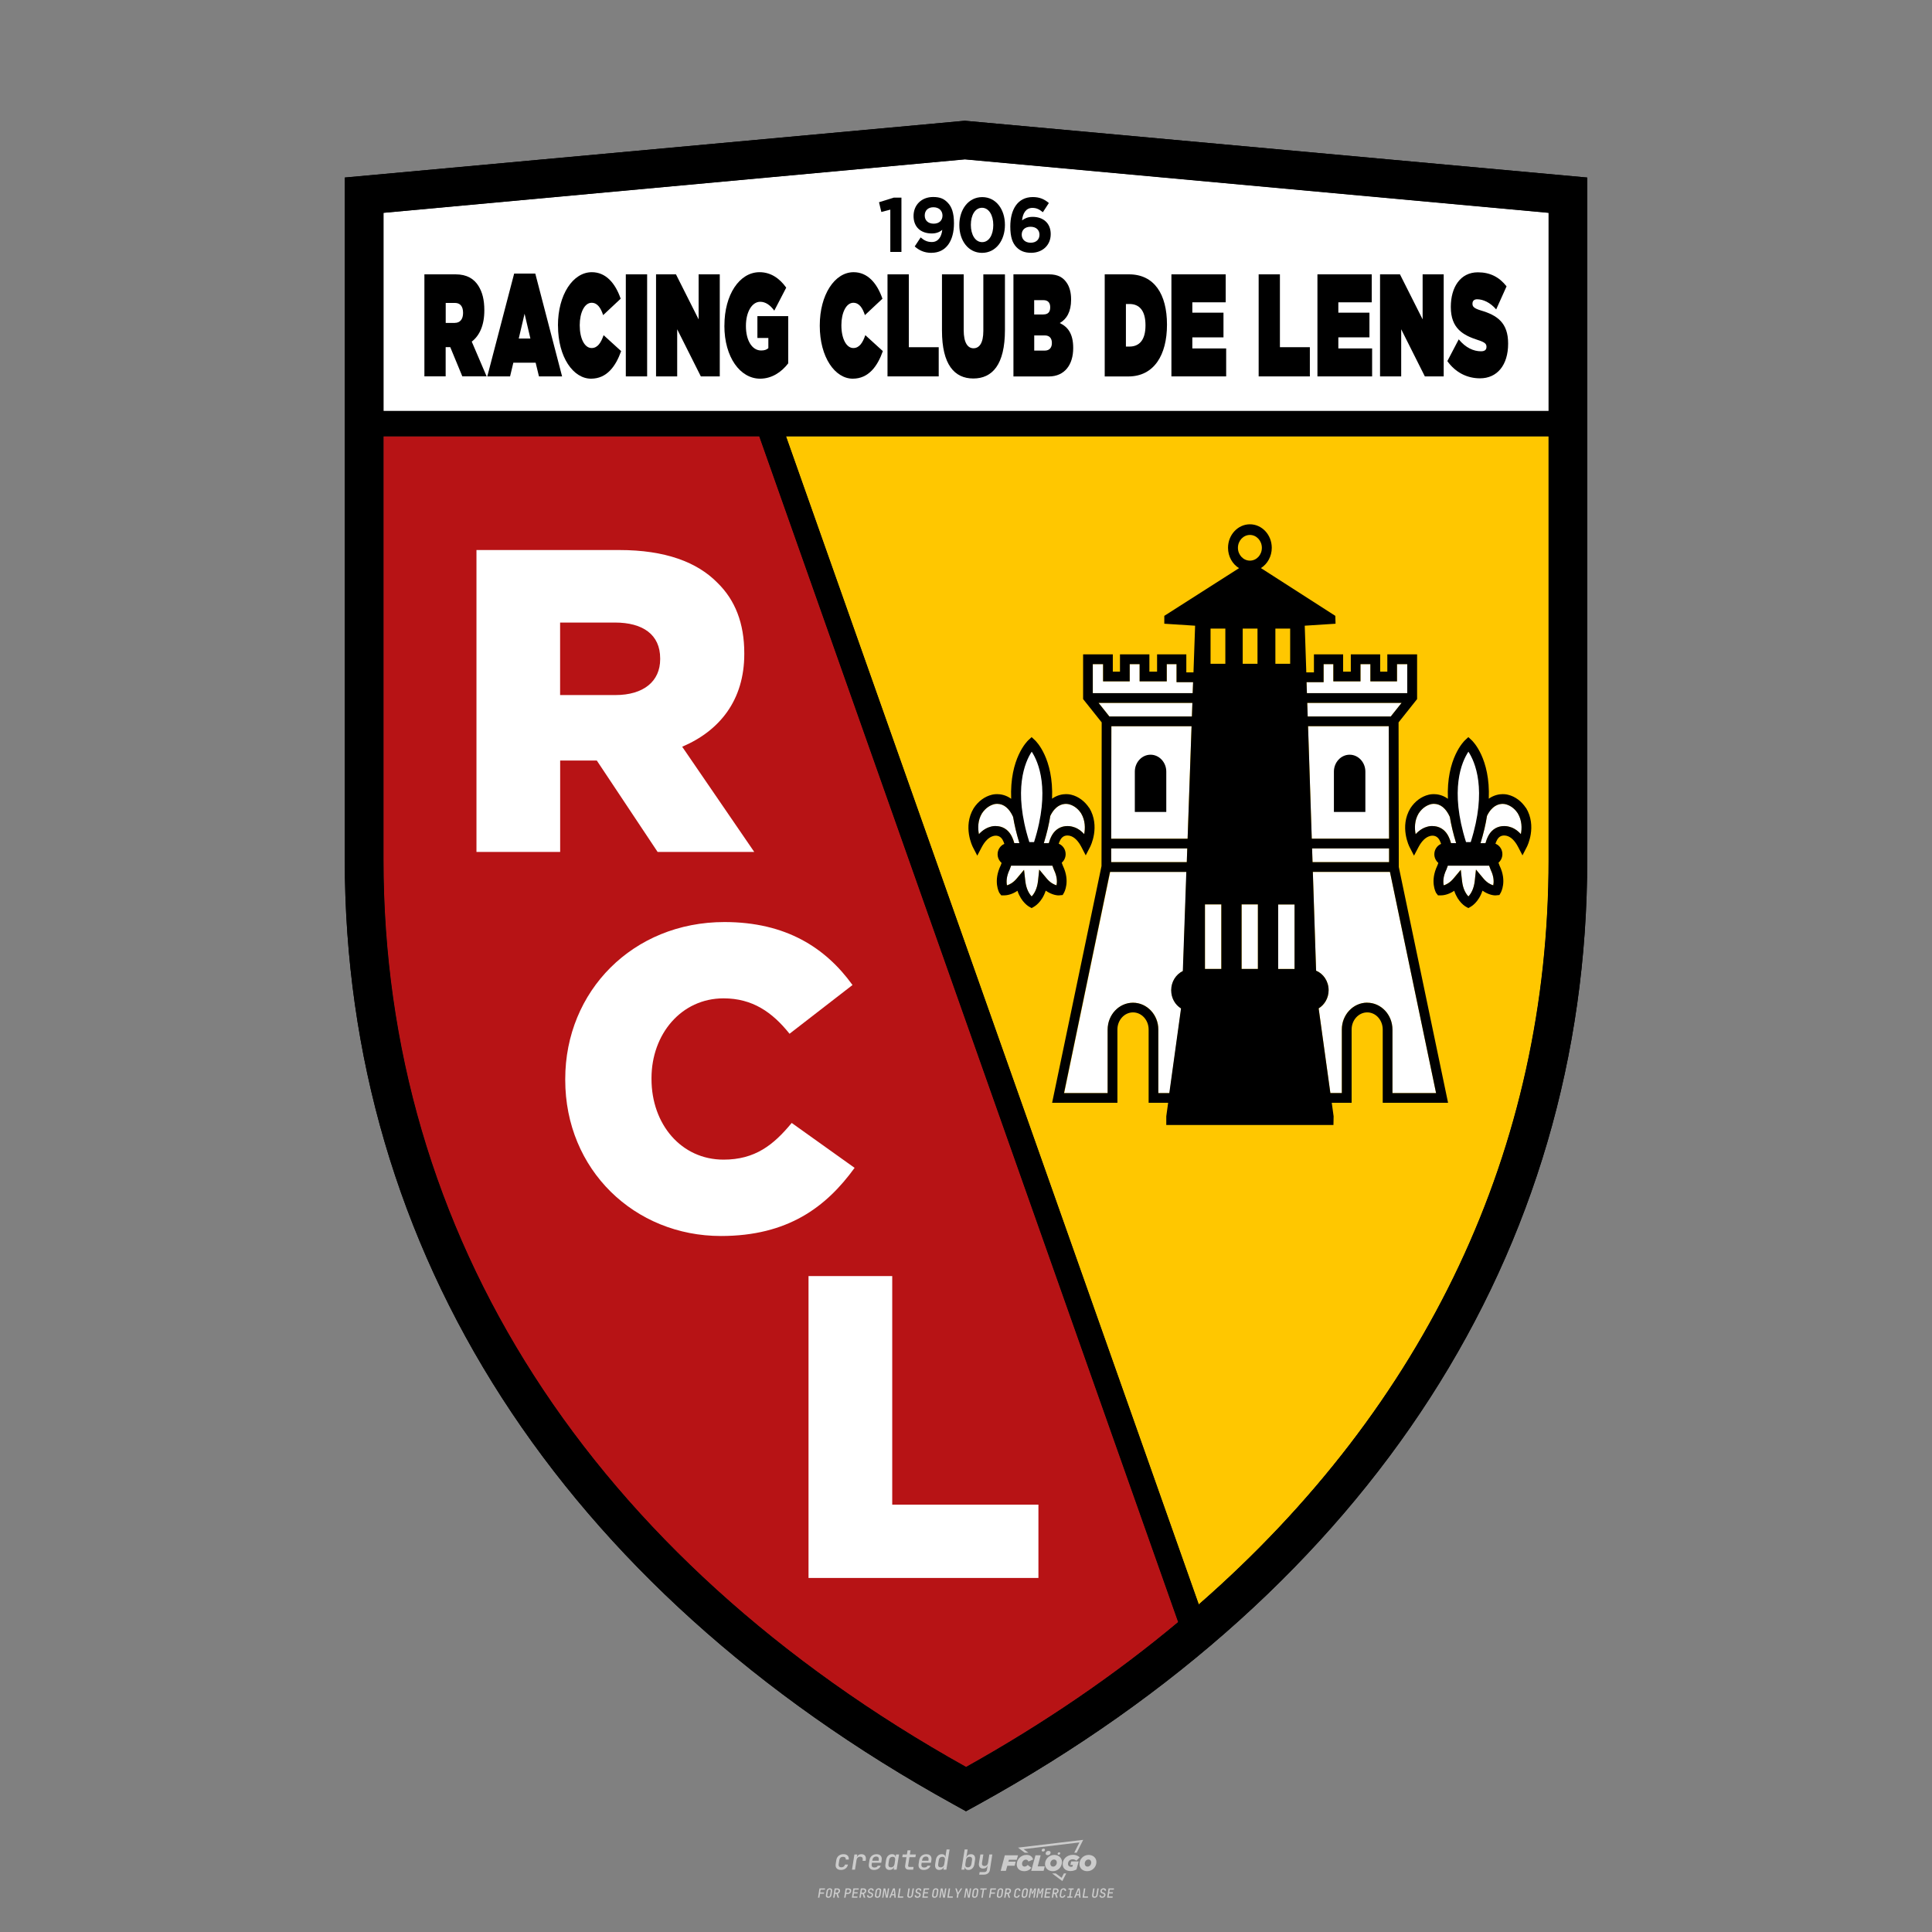 <?xml version="1.0" encoding="UTF-8"?>
<svg data-name="图层_1" xmlns="http://www.w3.org/2000/svg" version="1.1" viewBox="0 0 800 800">
  <rect x="0" y="0" width="800" height="800" fill="#808080" stroke="none"/>
  <!-- Created by @FCLOGO 2025-1-9 GMT+8 10:42:11 . https://fclogo.top/ -->
<!-- FOR PERSONAL USE ONLY NOT FOR COMMERCIAL USE -->
  <path d="M348.219,774.301c-.786,0-1.375-.217-1.768-.652-.393-.435-.528-1.03-.406-1.786l.252-1.648c.122-.755.45-1.35.984-1.785.534-.435,1.194-.652,1.98-.652.755,0,1.329.199,1.722.595.393.397.551.938.475,1.625h-1.236c.03-.359-.055-.637-.257-.836-.202-.198-.498-.297-.887-.297-.42,0-.763.117-1.03.349-.267.233-.435.563-.503.99l-.263,1.659c-.069.435-.006.769.189,1.002.195.233.502.349.921.349.389,0,.715-.099.979-.297.263-.198.436-.48.521-.847h1.236c-.137.687-.467,1.231-.99,1.631-.523.401-1.162.6-1.917.6ZM352.797,774.187l.996-6.294h1.19l-.195,1.19c.336-.87.973-1.304,1.911-1.304.671,0,1.169.208,1.493.624.324.416.429.986.315,1.71l-.069.423h-1.27l.057-.32c.069-.45.011-.795-.171-1.036-.183-.24-.477-.361-.881-.361-.405,0-.74.122-1.007.366-.267.245-.435.588-.503,1.03l-.63,3.971h-1.236ZM361.906,774.301c-.77,0-1.346-.223-1.728-.669s-.515-1.036-.401-1.768l.252-1.648c.084-.488.257-.915.521-1.282s.601-.651,1.013-.852c.412-.202.873-.304,1.385-.304.77,0,1.349.224,1.734.669.385.446.517,1.036.395,1.768l-.172,1.121h-3.845l-.092.526c-.153.954.217,1.431,1.11,1.431.717,0,1.175-.248,1.373-.744h1.225c-.168.534-.503.96-1.007,1.276-.504.317-1.091.475-1.763.475ZM361.231,770.216l-.046.286,2.655-.012.046-.286c.069-.466.013-.822-.166-1.07-.179-.248-.486-.372-.921-.372-.443,0-.795.126-1.059.378-.263.252-.433.611-.509,1.076ZM368.326,774.301c-.633,0-1.103-.212-1.408-.635s-.397-1.001-.274-1.734l.274-1.774c.115-.733.393-1.312.836-1.74.442-.427.98-.641,1.613-.641.465,0,.83.119,1.093.354.263.236.391.557.383.962h.023l.172-1.202h1.236l-.996,6.294h-1.225l.195-1.201h-.023c-.122.412-.351.734-.687.967s-.74.349-1.213.349ZM368.932,773.226c.389,0,.715-.119.978-.355.263-.236.429-.572.498-1.007l.252-1.648c.069-.427.01-.761-.177-1.002-.187-.24-.475-.36-.864-.36-.397,0-.725.118-.984.354-.26.236-.423.572-.492,1.007l-.252,1.648c-.069.443-.013.78.166,1.013.179.233.471.349.876.349ZM376.348,774.187c-.572,0-.994-.157-1.264-.469-.271-.312-.361-.751-.269-1.316l.538-3.387h-1.739l.171-1.122h1.74l.275-1.716h1.236l-.275,1.716h2.472l-.183,1.122h-2.461l-.538,3.387c-.076.442.099.664.526.664h1.717l-.172,1.121h-1.774ZM382.504,774.301c-.77,0-1.346-.223-1.728-.669s-.515-1.036-.401-1.768l.252-1.648c.084-.488.257-.915.521-1.282s.601-.651,1.013-.852c.412-.202.873-.304,1.385-.304.77,0,1.349.224,1.734.669.385.446.517,1.036.395,1.768l-.172,1.121h-3.845l-.092.526c-.153.954.217,1.431,1.11,1.431.717,0,1.175-.248,1.373-.744h1.225c-.168.534-.503.96-1.007,1.276-.504.317-1.091.475-1.763.475ZM381.829,770.216l-.046.286,2.655-.012.046-.286c.069-.466.013-.822-.166-1.07-.179-.248-.486-.372-.921-.372-.443,0-.795.126-1.059.378-.263.252-.433.611-.509,1.076ZM388.924,774.301c-.633,0-1.101-.212-1.402-.635-.301-.423-.395-1.001-.28-1.734l.274-1.774c.115-.733.393-1.312.836-1.74.442-.427.98-.641,1.613-.641.465,0,.83.119,1.093.354.263.236.391.557.383.962h.023l.206-1.465.298-1.796h1.236l-1.327,8.354h-1.225l.195-1.201h-.023c-.122.412-.351.734-.687.967s-.74.349-1.213.349ZM389.531,773.226c.389,0,.715-.119.978-.355.263-.236.429-.572.498-1.007l.252-1.648c.076-.427.019-.761-.172-1.002-.191-.24-.48-.36-.87-.36-.397,0-.725.118-.984.354-.26.236-.423.572-.492,1.007l-.252,1.648c-.076.443-.023.78.16,1.013s.477.349.881.349ZM401.017,774.301c-.473,0-.839-.116-1.099-.349-.26-.233-.385-.555-.378-.967h-.011l-.195,1.201h-1.224l1.327-8.354h1.236l-.286,1.796-.274,1.465h.046c.122-.412.353-.735.692-.967.34-.232.742-.349,1.208-.349.633,0,1.1.214,1.402.641.301.428.395,1.007.281,1.74l-.275,1.774c-.115.733-.395,1.31-.841,1.734-.446.423-.982.635-1.608.635ZM400.766,773.226c.397,0,.723-.116.979-.349.256-.233.422-.571.498-1.013l.252-1.648c.069-.435.011-.77-.171-1.007-.183-.236-.473-.354-.87-.354-.389,0-.715.12-.979.36s-.429.574-.498,1.002l-.252,1.648c-.069.435-.011.771.172,1.007.183.236.473.355.87.355ZM405.469,776.247l.172-1.064h1.934c.641,0,1.007-.302,1.099-.905l.103-.675.206-1.19h-.035c-.122.42-.347.744-.675.973-.328.229-.729.343-1.201.343-.626,0-1.093-.201-1.402-.601s-.41-.944-.303-1.631l.584-3.605h1.236l-.561,3.479c-.061.412,0,.732.183.961s.465.343.847.343c.389,0,.717-.122.984-.366.267-.244.431-.584.492-1.018l.538-3.399h1.236l-1.007,6.409c-.099.603-.37,1.078-.812,1.425-.443.347-1.0.521-1.671.521h-1.946ZM417.787,770.085h3.221l.537-1.855h-5.466l-1.708,6.442h2.147l.586-2.099h3.026l.439-1.708h-3.026l.244-.781ZM424.229,772.916c-.586,0-1.025-.39-1.025-1.123,0-.878.634-1.757,1.611-1.757.488,0,.878.244,1.025.781l1.952-.83c-.293-1.171-1.269-1.903-2.635-1.903-2.782,0-4.148,2.147-4.148,3.904s1.269,2.83,3.075,2.83c1.367,0,2.342-.586,2.977-1.415l-1.513-1.171c-.39.439-.83.683-1.318.683ZM430.915,768.231h-2.147l-1.757,6.442h5.124l.488-1.855h-2.928l1.22-4.587ZM439.748,771.013c0-1.659-1.318-2.928-3.221-2.928-2.196,0-3.807,1.806-3.807,3.807,0,1.659,1.318,2.928,3.221,2.928,2.196,0,3.807-1.806,3.807-3.807ZM434.917,771.696c0-.83.586-1.708,1.513-1.708.781,0,1.171.537,1.171,1.22,0,.83-.586,1.708-1.513,1.708-.781,0-1.171-.537-1.171-1.22ZM443.213,772.233h1.074l-.195.683c-.146.049-.342.098-.586.098-.683,0-1.269-.39-1.269-1.22,0-1.025.732-1.903,1.952-1.903.586,0,1.123.244,1.513.586l1.367-1.367c-.439-.537-1.513-1.074-2.733-1.074-2.587,0-4.295,1.757-4.295,3.855,0,2.05,1.611,2.879,3.221,2.879.927,0,1.855-.293,2.489-.683l.927-3.319h-3.123l-.342,1.464ZM450.777,768.084c-2.196,0-3.807,1.806-3.807,3.807,0,1.659,1.318,2.928,3.221,2.928,2.196,0,3.807-1.806,3.807-3.807,0-1.659-1.318-2.928-3.221-2.928ZM450.338,772.916c-.781,0-1.171-.537-1.171-1.22,0-.83.586-1.708,1.513-1.708.781,0,1.171.537,1.171,1.22,0,.83-.586,1.708-1.513,1.708ZM437.942,767.499c-.049.293.098.488.439.488s.537-.195.634-.488c.049-.244-.098-.488-.439-.488s-.586.244-.634.488ZM432.135,765.498c-.439,0-.732.244-.781.586s.098.586.537.586.732-.244.781-.586c.098-.342-.098-.586-.537-.586ZM433.013,767.303c-.098.537.146.878.83.878.634,0,1.074-.39,1.171-.878s-.146-.878-.83-.878c-.683,0-1.074.39-1.171.878ZM439.602,777.552l-2.44-1.806h-1.513l4.246,3.172,1.611-3.172h-.976l-.927,1.806ZM425.839,767.157l-2.001-1.464,23.132-2.782-2.147,4.246h1.025l2.684-5.319-26.988,3.221,2.782,2.099h1.513ZM338.719,785.785l.609-3.832h2.32l-.084.519h-1.764l-.184,1.145h1.627l-.084.525h-1.617l-.257,1.643h-.567ZM342.97,785.838c-.357,0-.623-.101-.798-.302-.175-.201-.234-.473-.178-.816l.268-1.701c.056-.343.203-.615.441-.816.238-.201.535-.302.892-.302s.623.1.798.299c.175.199.236.471.184.814l-.268,1.706c-.056.343-.204.615-.444.816-.24.201-.538.302-.895.302ZM343.049,785.334c.193,0,.348-.052.467-.158.119-.105.194-.257.226-.457l.268-1.701c.032-.199.005-.352-.079-.457-.084-.105-.222-.158-.415-.158s-.347.052-.465.158c-.117.105-.192.257-.223.457l-.268,1.701c-.032.2-.005.352.079.457s.22.158.409.158ZM344.996,785.785l.609-3.832h1.202c.238,0,.439.046.604.139.165.093.283.223.357.391s.091.366.052.593c-.038.259-.14.484-.304.675-.165.191-.366.321-.604.391l.535,1.643h-.619l-.478-1.575h-.541l-.247,1.575h-.567ZM345.888,783.707h.635c.189,0,.349-.056.48-.168.131-.112.211-.262.239-.451.032-.193,0-.345-.094-.459-.095-.114-.236-.171-.425-.171h-.635l-.2,1.249ZM349.545,785.785l.609-3.832h1.254c.371,0,.651.105.84.315.189.21.255.49.199.84-.038.234-.122.438-.249.611s-.29.307-.488.402c-.198.095-.419.142-.664.142h-.693l-.241,1.522h-.567ZM350.432,783.754h.693c.192,0,.357-.059.493-.176.136-.117.22-.274.252-.47s-.002-.352-.1-.47-.245-.176-.441-.176h-.688l-.21,1.291ZM352.747,785.785l.609-3.832h2.252l-.079.504h-1.695l-.173,1.087h1.512l-.079.499h-1.512l-.194,1.239h1.69l-.079.504h-2.252ZM355.843,785.785l.609-3.832h1.202c.238,0,.439.046.604.139.165.093.283.223.357.391s.091.366.052.593c-.038.259-.14.484-.304.675-.165.191-.366.321-.604.391l.535,1.643h-.619l-.478-1.575h-.541l-.247,1.575h-.567ZM356.736,783.707h.635c.189,0,.349-.056.48-.168.131-.112.211-.262.239-.451.032-.193,0-.345-.094-.459-.095-.114-.236-.171-.425-.171h-.635l-.2,1.249ZM360.132,785.838c-.385,0-.674-.095-.866-.286-.192-.191-.264-.451-.215-.779h.567c-.028.175.011.312.116.412.105.1.266.149.483.149.203,0,.37-.049.501-.147.131-.098.211-.233.239-.404.021-.15.001-.279-.06-.386-.061-.107-.158-.181-.291-.223l-.457-.136c-.266-.08-.462-.217-.588-.409-.126-.192-.17-.42-.131-.682.035-.21.112-.394.231-.551s.273-.28.462-.367.402-.131.64-.131c.35,0,.616.095.798.286.182.191.248.444.2.759h-.567c.028-.168-.003-.3-.092-.396-.089-.096-.23-.144-.422-.144-.189,0-.343.045-.462.134-.119.089-.189.214-.21.375-.025.151-.007.279.052.386s.158.181.294.223l.467.147c.262.081.456.217.58.409.124.193.165.422.123.688-.035.217-.116.406-.241.567-.126.161-.288.286-.485.375-.198.089-.419.134-.664.134ZM363.265,785.838c-.357,0-.623-.101-.798-.302-.175-.201-.234-.473-.178-.816l.268-1.701c.056-.343.203-.615.441-.816.238-.201.535-.302.892-.302s.623.1.798.299c.175.199.236.471.184.814l-.268,1.706c-.056.343-.204.615-.444.816-.24.201-.538.302-.895.302ZM363.344,785.334c.193,0,.348-.052.467-.158.119-.105.194-.257.226-.457l.268-1.701c.032-.199.005-.352-.079-.457-.084-.105-.222-.158-.415-.158s-.347.052-.465.158c-.117.105-.192.257-.223.457l-.268,1.701c-.032.2-.005.352.079.457s.22.158.409.158ZM365.275,785.785l.609-3.832h.709l.619,3.186c.007-.098.017-.217.029-.357.012-.14.027-.285.045-.435.018-.151.037-.289.058-.415l.315-1.979h.525l-.609,3.832h-.709l-.614-3.186c-.007.095-.017.209-.029.344s-.027.276-.045.423c-.018.147-.037.283-.058.409l-.315,2.01h-.53ZM368.225,785.785l1.585-3.832h.745l.373,3.832h-.562l-.073-.971h-1.087l-.388.971h-.593ZM369.385,784.342h.871l-.089-1.102c-.018-.196-.03-.365-.037-.509-.007-.143-.011-.243-.011-.299-.018.056-.052.156-.102.299s-.115.311-.192.504l-.441,1.107ZM371.721,785.785l.609-3.832h.567l-.525,3.312h1.674l-.079.52h-2.247ZM376.678,785.838c-.367,0-.634-.101-.8-.302-.166-.201-.221-.475-.165-.821l.436-2.761h.567l-.436,2.755c-.032.196-.008.35.071.462.079.112.214.168.407.168.193,0,.347-.056.465-.168.117-.112.192-.266.223-.462l.435-2.755h.567l-.436,2.761c-.056.35-.2.625-.433.824-.233.199-.533.299-.9.299ZM379.844,785.838c-.385,0-.674-.095-.866-.286-.192-.191-.264-.451-.215-.779h.567c-.028.175.011.312.116.412.105.1.266.149.483.149.203,0,.37-.049.501-.147.131-.098.211-.233.239-.404.021-.15.001-.279-.06-.386-.061-.107-.158-.181-.291-.223l-.457-.136c-.266-.08-.462-.217-.588-.409-.126-.192-.17-.42-.131-.682.035-.21.112-.394.231-.551s.273-.28.462-.367.402-.131.64-.131c.35,0,.616.095.798.286.182.191.248.444.2.759h-.567c.028-.168-.003-.3-.092-.396-.089-.096-.23-.144-.422-.144-.189,0-.343.045-.462.134-.119.089-.189.214-.21.375-.025.151-.007.279.052.386s.158.181.294.223l.467.147c.262.081.456.217.58.409.124.193.165.422.123.688-.035.217-.116.406-.241.567-.126.161-.288.286-.485.375-.198.089-.419.134-.664.134ZM381.906,785.785l.609-3.832h2.252l-.079.504h-1.695l-.173,1.087h1.512l-.079.499h-1.512l-.194,1.239h1.69l-.079.504h-2.252ZM386.943,785.838c-.357,0-.623-.101-.798-.302-.175-.201-.234-.473-.178-.816l.268-1.701c.056-.343.203-.615.441-.816.238-.201.535-.302.892-.302s.623.1.798.299c.175.199.236.471.184.814l-.268,1.706c-.056.343-.204.615-.444.816-.24.201-.538.302-.895.302ZM387.021,785.334c.193,0,.348-.052.467-.158.119-.105.194-.257.226-.457l.268-1.701c.032-.199.005-.352-.079-.457-.084-.105-.222-.158-.415-.158s-.347.052-.465.158c-.117.105-.192.257-.223.457l-.268,1.701c-.032.2-.005.352.079.457s.22.158.409.158ZM388.953,785.785l.609-3.832h.709l.619,3.186c.007-.098.017-.217.029-.357.012-.14.027-.285.045-.435.018-.151.037-.289.058-.415l.315-1.979h.525l-.609,3.832h-.709l-.614-3.186c-.007.095-.017.209-.029.344s-.027.276-.045.423c-.018.147-.037.283-.058.409l-.315,2.01h-.53ZM392.249,785.785l.609-3.832h.567l-.525,3.312h1.674l-.079.52h-2.247ZM396.117,785.785l.22-1.412-.751-2.42h.577l.446,1.449c.028.095.05.184.066.268.016.084.025.147.029.189.018-.042.046-.105.087-.189.04-.084.088-.173.144-.268l.898-1.449h.598l-1.528,2.42-.22,1.412h-.567ZM399.217,785.785l.609-3.832h.709l.619,3.186c.007-.098.017-.217.029-.357.012-.14.027-.285.044-.435.018-.151.037-.289.058-.415l.315-1.979h.525l-.609,3.832h-.709l-.614-3.186c-.007.095-.017.209-.029.344s-.027.276-.045.423c-.018.147-.037.283-.058.409l-.315,2.01h-.53ZM403.505,785.838c-.357,0-.623-.101-.798-.302-.175-.201-.234-.473-.178-.816l.268-1.701c.056-.343.203-.615.441-.816.238-.201.535-.302.892-.302.357,0,.623.1.798.299.175.199.236.471.184.814l-.268,1.706c-.056.343-.204.615-.444.816-.239.201-.538.302-.895.302ZM403.584,785.334c.193,0,.348-.052.467-.158.119-.105.194-.257.226-.457l.268-1.701c.032-.199.005-.352-.079-.457-.084-.105-.222-.158-.415-.158-.193,0-.347.052-.465.158-.117.105-.191.257-.223.457l-.268,1.701c-.032.2-.005.352.079.457.084.105.22.158.409.158ZM406.381,785.785l.525-3.312h-1.023l.084-.519h2.619l-.084.519h-1.029l-.525,3.312h-.567ZM409.518,785.785l.609-3.832h2.32l-.084.519h-1.764l-.184,1.145h1.627l-.084.525h-1.617l-.257,1.643h-.567ZM413.769,785.838c-.357,0-.623-.101-.798-.302-.175-.201-.234-.473-.178-.816l.268-1.701c.056-.343.203-.615.441-.816.238-.201.535-.302.892-.302.357,0,.623.1.798.299.175.199.236.471.184.814l-.268,1.706c-.056.343-.204.615-.444.816-.239.201-.538.302-.895.302ZM413.848,785.334c.193,0,.348-.052.467-.158.119-.105.194-.257.226-.457l.268-1.701c.032-.199.005-.352-.079-.457-.084-.105-.222-.158-.415-.158-.193,0-.347.052-.465.158-.117.105-.191.257-.223.457l-.268,1.701c-.032.2-.005.352.079.457.084.105.22.158.409.158ZM415.795,785.785l.609-3.832h1.202c.238,0,.439.046.604.139.164.093.283.223.357.391s.091.366.053.593c-.039.259-.14.484-.304.675-.165.191-.366.321-.604.391l.535,1.643h-.619l-.478-1.575h-.541l-.247,1.575h-.567ZM416.688,783.707h.635c.189,0,.349-.056.48-.168.131-.112.211-.262.239-.451.032-.193,0-.345-.095-.459-.094-.114-.236-.171-.425-.171h-.635l-.199,1.249ZM420.905,785.838c-.36,0-.631-.101-.811-.302-.18-.201-.242-.473-.186-.816l.268-1.701c.056-.346.206-.619.449-.819s.545-.299.906-.299c.357,0,.625.101.806.302.18.201.242.473.186.816h-.567c.031-.199.003-.352-.087-.457-.089-.105-.228-.158-.417-.158-.193,0-.351.052-.475.158-.124.105-.202.255-.234.451l-.268,1.706c-.032.2-.003.352.087.457.089.105.23.158.423.158s.35-.052.472-.158.199-.257.231-.457h.567c-.035.228-.115.425-.239.593s-.281.298-.47.388c-.189.091-.402.136-.64.136ZM424.034,785.838c-.357,0-.623-.101-.798-.302-.175-.201-.234-.473-.178-.816l.268-1.701c.056-.343.203-.615.441-.816.238-.201.535-.302.892-.302.357,0,.623.1.798.299.175.199.236.471.184.814l-.268,1.706c-.056.343-.204.615-.444.816-.239.201-.538.302-.895.302ZM424.112,785.334c.193,0,.348-.052.467-.158.119-.105.194-.257.226-.457l.268-1.701c.032-.199.005-.352-.079-.457-.084-.105-.222-.158-.415-.158-.193,0-.347.052-.465.158-.117.105-.191.257-.223.457l-.268,1.701c-.032.2-.005.352.079.457.084.105.22.158.409.158ZM425.965,785.785l.609-3.832h.687l.184,1.228c.021.119.037.23.047.333.011.103.019.183.026.239.018-.056.047-.136.089-.241.042-.105.091-.217.147-.336l.567-1.223h.709l-.609,3.832h-.535l.204-1.291c.025-.168.058-.352.1-.554.042-.201.087-.404.136-.609s.096-.4.142-.585c.045-.185.087-.348.126-.488l-.855,1.863h-.551l-.283-1.863c-.004.136-.011.295-.021.475s-.024.372-.039.575c-.016.203-.035.407-.058.611-.023.205-.048.396-.076.575l-.205,1.291h-.54ZM429.115,785.785l.609-3.832h.687l.184,1.228c.021.119.037.23.047.333.011.103.019.183.026.239.018-.056.047-.136.089-.241.042-.105.091-.217.147-.336l.567-1.223h.709l-.609,3.832h-.535l.204-1.291c.025-.168.058-.352.1-.554.042-.201.087-.404.136-.609s.096-.4.142-.585c.045-.185.087-.348.126-.488l-.855,1.863h-.551l-.283-1.863c-.004.136-.011.295-.021.475s-.024.372-.039.575c-.016.203-.035.407-.058.611-.023.205-.048.396-.076.575l-.205,1.291h-.54ZM432.411,785.785l.609-3.832h2.252l-.079.504h-1.696l-.173,1.087h1.512l-.079.499h-1.512l-.194,1.239h1.69l-.079.504h-2.252ZM435.507,785.785l.609-3.832h1.202c.238,0,.439.046.604.139.164.093.283.223.357.391s.091.366.053.593c-.039.259-.14.484-.304.675-.165.191-.366.321-.604.391l.535,1.643h-.619l-.478-1.575h-.541l-.247,1.575h-.567ZM436.4,783.707h.635c.189,0,.349-.056.48-.168.131-.112.211-.262.239-.451.032-.193,0-.345-.095-.459-.094-.114-.236-.171-.425-.171h-.635l-.199,1.249ZM439.801,785.838c-.36,0-.631-.101-.811-.302-.18-.201-.242-.473-.186-.816l.268-1.701c.056-.346.206-.619.449-.819s.545-.299.906-.299c.357,0,.625.101.806.302.18.201.242.473.186.816h-.567c.031-.199.003-.352-.087-.457-.089-.105-.228-.158-.417-.158-.193,0-.351.052-.475.158-.124.105-.202.255-.234.451l-.268,1.706c-.032.2-.003.352.087.457.089.105.23.158.423.158s.35-.052.472-.158.199-.257.231-.457h.567c-.035.228-.115.425-.239.593s-.281.298-.47.388c-.189.091-.402.136-.64.136ZM441.879,785.785l.079-.504h.777l.446-2.824h-.777l.084-.504h2.126l-.084.504h-.777l-.446,2.824h.777l-.079.504h-2.126ZM444.74,785.785l1.585-3.832h.745l.373,3.832h-.562l-.073-.971h-1.087l-.388.971h-.593ZM445.9,784.342h.871l-.089-1.102c-.017-.196-.03-.365-.037-.509-.007-.143-.01-.243-.01-.299-.018.056-.052.156-.102.299s-.115.311-.192.504l-.441,1.107ZM448.235,785.785l.609-3.832h.567l-.525,3.312h1.674l-.079.52h-2.247ZM453.193,785.838c-.368,0-.634-.101-.8-.302-.166-.201-.221-.475-.165-.821l.436-2.761h.567l-.436,2.755c-.032.196-.008.35.071.462.079.112.214.168.407.168s.347-.056.465-.168c.117-.112.192-.266.223-.462l.436-2.755h.567l-.436,2.761c-.056.35-.2.625-.433.824-.233.199-.533.299-.9.299ZM456.358,785.838c-.385,0-.674-.095-.866-.286-.193-.191-.264-.451-.215-.779h.567c-.028.175.011.312.115.412.105.1.266.149.483.149.203,0,.37-.049.501-.147s.211-.233.239-.404c.021-.15.001-.279-.06-.386s-.158-.181-.291-.223l-.457-.136c-.266-.08-.462-.217-.588-.409-.126-.192-.17-.42-.131-.682.035-.21.112-.394.231-.551s.273-.28.462-.367c.189-.087.402-.131.64-.131.35,0,.616.095.798.286.182.191.248.444.199.759h-.567c.028-.168-.003-.3-.092-.396-.089-.096-.23-.144-.423-.144-.189,0-.343.045-.462.134-.119.089-.189.214-.21.375-.025.151-.007.279.052.386s.158.181.294.223l.467.147c.262.081.456.217.58.409.124.193.165.422.124.688-.035.217-.116.406-.241.567-.126.161-.288.286-.485.375-.198.089-.419.134-.664.134ZM458.421,785.785l.609-3.832h2.252l-.079.504h-1.696l-.173,1.087h1.512l-.079.499h-1.512l-.194,1.239h1.69l-.079.504h-2.252Z" style="fill: #ccc;"/>
  <g id="Calque_1-2">
    <g>
      <path d="M641.226,355.875c0,119.676-50.673,226.185-144.835,308.476l-170.905-483.674h315.739v175.199Z" style="fill: #d6b631;"/>
      <path d="M400.012,731.644c-155.565-86.827-241.21-220.18-241.21-375.769v-175.199h155.589l173.461,490.96c-26.169,21.877-55.497,41.94-87.841,60.008h.001Z" style="fill: #8b1d1e;"/>
      <path d="M400.037,50.049l-.507-.049-256.767,23.517v282.382c0,162.536,89.504,301.48,252.04,391.227l5.186,2.874,5.234-2.874c162.512-89.747,252.016-228.691,252.016-391.227V73.517l-257.2-23.468ZM400.012,731.644c-155.565-86.827-241.21-220.18-241.21-375.77v-175.198h155.589l173.461,490.986c-26.169,21.87-55.498,41.94-87.841,60.008M641.226,355.873c0,119.677-50.68,226.186-144.836,308.477l-170.905-483.674h315.74v175.198ZM641.226,170.184H158.802v-82.052l240.752-22.141,241.692,22.141v82.052h-.021Z"/>
      <path d="M459.394,296.688h34.151l.217-5.644h-38.879l4.511,5.644Z" style="fill: #fff;"/>
      <path d="M460.116,347.288h31.644l1.64-46.574h-33.187l-.097,46.574Z" style="fill: #fff;"/>
      <path d="M487.2,275.004h-4.052v7.139h-11.239v-7.139h-4.099v7.139h-11.047v-7.139h-4.245v12.011h41.364l.169-4.534h-6.849v-7.477h-.001Z" style="fill: #fff;"/>
      <path d="M460.116,356.983h31.306l.194-5.667h-31.499v5.667Z" style="fill: #fff;"/>
      <path d="M440.628,452.637h18.065v-26.314c0-6.126,4.703-11.118,10.491-11.118s10.492,4.992,10.492,11.118v26.314h4.606l4.848-35.069c-2.437-1.495-4.077-4.293-4.077-7.526,0-3.521,1.978-6.584,4.824-7.958l1.447-41.051h-31.596l-19.053,91.603h-.049l.002.001Z" style="fill: #fff;"/>
      <path d="M580.374,291.043h-39.074l.19,5.644h34.393l4.491-5.644Z" style="fill: #fff;"/>
      <path d="M505.725,374.493h-6.778v26.723h6.778v-26.723Z" style="fill: #fff;"/>
      <path d="M575.183,351.315h-31.886l.196,5.667h31.716l-.026-5.667h.001Z" style="fill: #fff;"/>
      <path d="M576.584,452.637h18.067l-19.101-91.603h-31.932l1.348,40.906c3.018,1.254,5.185,4.389,5.185,8.08,0,3.256-1.689,6.053-4.124,7.525l4.851,35.069h4.727v-26.314c0-6.126,4.699-11.12,10.493-11.12s10.467,4.992,10.467,11.12v26.314l.019.024v-.001Z" style="fill: #fff;"/>
      <path d="M575.065,300.714h-33.431l1.525,46.574h32.03l-.124-46.574h0Z" style="fill: #fff;"/>
      <path d="M520.87,374.493h-6.753v26.723h6.753v-26.723Z" style="fill: #fff;"/>
      <path d="M536.044,374.493h-6.779v26.723h6.779v-26.723Z" style="fill: #fff;"/>
      <path d="M582.738,275.004h-4.249v7.139h-11.043v-7.139h-4.104v7.139h-11.239v-7.139h-4.025v7.477h-7.044l.143,4.534h41.561v-12.011h0Z" style="fill: #fff;"/>
      <path d="M552.344,336.217v-16.714c0-3.835,2.92-6.994,6.513-6.994s6.513,3.159,6.513,6.994v16.714h-13.027Z"/>
      <path d="M482.933,336.217v-16.714c0-3.835-2.918-6.994-6.512-6.994s-6.512,3.159-6.512,6.994v16.714h13.025Z"/>
      <path d="M197.27,227.755h59.138c19.102,0,32.319,5.017,40.713,13.603,7.308,7.139,11.071,16.762,11.071,29.087v.361c0,19.102-10.179,31.788-25.711,38.398l29.834,43.558h-40.012l-25.18-37.842h-15.17v37.842h-34.658v-125.007h-.024ZM254.792,287.81c11.77,0,18.571-5.74,18.571-14.833v-.361c0-9.817-7.139-14.833-18.74-14.833h-22.696v30.028h22.864v-.001Z" style="fill: #fff;"/>
      <path d="M234.053,447.163v-.362c0-36.419,28.05-65,65.916-65,25.543,0,41.942,10.709,53.037,26.072l-26.072,20.187c-7.139-8.948-15.364-14.664-27.327-14.664-17.486,0-29.834,14.833-29.834,33.042v.362c0,18.74,12.324,33.38,29.834,33.38,13.049,0,20.718-6.079,28.22-15.195l26.048,18.595c-11.77,16.231-27.664,28.219-55.352,28.219-35.719,0-64.47-27.351-64.47-64.662" style="fill: #fff;"/>
      <path d="M334.794,528.394h34.658v94.645h60.538v30.36h-95.196v-125.005Z" style="fill: #fff;"/>
      <path d="M370.082,81.837h3.184v22.478h-4.607v-17.51l-3.715.965-.965-4.028,6.102-1.905h0Z"/>
      <path d="M385.732,104.703c-3.087,0-5.186-1.085-6.97-2.653l2.46-3.738c1.543,1.327,2.846,1.905,4.631,1.905,2.605,0,4.004-2.075,4.318-5.065-1.037.917-2.461,1.52-4.318,1.52-4.606,0-7.574-2.677-7.574-7.237s3.305-7.863,8.104-7.863c2.846,0,4.534.723,6.126,2.436,1.52,1.592,2.509,4.028,2.509,8.466,0,7.259-3.256,12.204-9.285,12.204M386.528,85.818c-2.315,0-3.618,1.398-3.618,3.424s1.398,3.377,3.715,3.377,3.643-1.398,3.643-3.352-1.398-3.448-3.738-3.448l-.001-.001Z"/>
      <path d="M406.644,104.702c-5.667,0-9.406-5.016-9.406-11.505s3.787-11.577,9.479-11.577,9.406,5.017,9.406,11.505-3.786,11.576-9.455,11.576M406.644,86.035c-2.822,0-4.631,2.966-4.631,7.091s1.857,7.139,4.679,7.139,4.607-2.991,4.607-7.091-1.857-7.139-4.679-7.139"/>
      <path d="M431.824,87.867c-1.398-1.109-2.507-1.784-4.341-1.784-2.652,0-3.98,2.242-4.269,5.161,1.061-.747,2.291-1.446,4.39-1.446,4.22,0,7.476,2.46,7.476,7.139s-3.497,7.742-8.103,7.742c-2.774,0-4.631-.82-6.126-2.388-1.544-1.616-2.509-4.028-2.509-8.489,0-6.922,2.966-12.204,9.31-12.204,2.895,0,4.776.893,6.657,2.46l-2.46,3.786-.024.024h-.001ZM426.712,93.897c-2.291,0-3.642,1.327-3.642,3.256s1.398,3.352,3.715,3.352,3.642-1.374,3.642-3.329-1.398-3.281-3.689-3.281"/>
      <path d="M175.757,113.601h12.904c4.679,0,7.645,1.857,9.479,4.824,1.568,2.556,2.412,5.668,2.412,10.009v.121c0,6.15-2.002,10.443-5.21,12.904l6.15,14.374h-10.057l-4.992-12.083h-1.905v12.083h-8.803v-42.256l.024.024h-.001ZM188.371,133.692c2.098,0,3.376-1.495,3.376-4.077v-.121c0-2.726-1.303-4.052-3.329-4.052h-3.859v8.273h3.811v-.024h0Z"/>
      <path d="M212.923,113.289h8.731l11.095,42.569h-9.575l-1.374-5.667h-9.237l-1.352,5.667h-9.43l11.12-42.569h.024,0ZM219.627,140.181l-2.412-10.275-2.412,10.275h4.824Z"/>
      <path d="M231.035,134.851v-.121c0-12.639,6.174-22.02,14.037-22.02,5.789,0,9.696,4.511,11.938,10.974l-7.259,6.802c-.99-2.99-2.364-5.113-4.776-5.113-2.966,0-4.92,4.148-4.92,9.237v.121c0,5.475,2.026,9.382,4.92,9.382,2.485,0,3.883-2.194,4.968-5.33l7.259,6.608c-2.243,6.271-5.909,11.409-12.47,11.409-7.308,0-13.675-8.827-13.675-21.924"/>
      <path d="M267.965,113.601h-8.827v42.256h8.827v-42.256Z"/>
      <path d="M271.654,113.601h8.249l9.382,18.644v-18.644h8.755v42.256h-7.838l-9.792-19.512v19.512h-8.756v-42.256Z"/>
      <path d="M299.969,134.851v-.121c0-12.639,6.198-22.02,14.544-22.02,4.511,0,8.177,2.388,11.047,6.392l-4.944,9.527c-1.736-2.364-3.666-3.666-5.836-3.666-3.401,0-5.909,4.221-5.909,9.937v.145c0,5.982,2.58,10.081,6.295,10.081,1.495,0,2.315-.362,2.991-.965v-4.221h-4.534v-9.044h12.759v19.56c-2.846,3.715-6.874,6.343-11.649,6.343-8.2,0-14.785-8.827-14.785-21.924"/>
      <path d="M339.452,134.851v-.121c0-12.639,6.15-22.02,14.013-22.02,5.789,0,9.696,4.511,11.938,10.974l-7.259,6.802c-.988-2.99-2.364-5.113-4.8-5.113-2.966,0-4.944,4.148-4.944,9.237v.121c0,5.475,2.05,9.382,4.944,9.382,2.485,0,3.883-2.194,4.968-5.33l7.259,6.608c-2.218,6.271-5.909,11.409-12.469,11.409-7.308,0-13.651-8.827-13.651-21.924"/>
      <path d="M367.499,113.601h8.829v30.173h12.372v12.083h-21.201v-42.256Z"/>
      <path d="M390.053,136.9v-23.298h8.996v23.13c0,5.234,1.689,7.477,4.052,7.477s4.077-2.05,4.077-7.188v-23.395h8.948v22.985c0,14.447-5.259,20.114-13.096,20.114s-12.976-5.789-12.976-19.825h0Z"/>
      <path d="M419.643,113.601h14.76c3.667,0,5.958,1.303,7.501,3.787.941,1.495,1.616,3.666,1.616,6.56v.145c0,4.992-1.857,8.08-4.703,9.672,3.376,1.568,5.572,4.462,5.572,10.275v.121c0,6.778-3.473,11.722-10.13,11.722h-14.616v-42.282ZM432.089,130.195c1.881,0,2.774-1.012,2.774-2.893v-.121c0-1.857-.941-2.895-2.822-2.895h-3.811v5.934h3.859v-.025ZM432.644,145.173c1.929,0,2.918-1.254,2.918-3.087v-.121c0-1.808-.941-3.063-2.846-3.063h-4.462v6.271h4.414-.025Z"/>
      <path d="M457.415,113.601h10.081c10.467,0,15.725,8.249,15.725,20.766v.121c0,12.493-5.354,21.393-16.014,21.393h-9.768v-42.256l-.024-.024h0ZM467.689,143.508c4.028,0,6.632-2.653,6.632-8.731v-.121c0-6.101-2.582-8.778-6.632-8.778h-1.471v17.631h1.471v-.001Z"/>
      <path d="M485.056,113.601h22.479v11.577h-13.819v4.293h12.903v10.227h-12.903v4.582h14.012v11.577h-22.672v-42.257Z"/>
      <path d="M521.184,113.601h8.803v30.173h12.399v12.083h-21.203v-42.256Z"/>
      <path d="M545.523,113.601h22.479v11.577h-13.825v4.293h12.882v10.227h-12.882v4.582h13.989v11.577h-22.642v-42.256l-.001-.001Z"/>
      <path d="M571.445,113.601h8.248l9.388,18.644v-18.644h8.726v42.256h-7.809l-9.793-19.512v19.512h-8.759v-42.256Z"/>
      <path d="M599.325,149.514l4.706-8.996c2.867,3.497,6.147,4.944,9.21,4.944,1.598,0,2.272-.651,2.272-1.784v-.169c0-1.182-.825-1.857-3.646-2.749-5.904-1.93-11.115-4.655-11.115-13.603v-.121c0-8.031,3.908-14.278,11.187-14.278,5.066,0,8.857,1.953,11.894,5.813l-4.294,9.55c-2.507-2.918-5.453-4.196-7.907-4.196-1.303,0-1.912.747-1.912,1.786v.121c0,1.157.7,1.881,3.502,2.725,6.749,1.978,11.26,5.113,11.26,13.651v.121c0,8.875-4.556,14.326-11.646,14.326-5.328,0-10.153-2.412-13.511-7.115"/>
      <path d="M628.488,336.748c-1.636-2.46-3.666-3.4-5.066-3.738-.091,0-.504-.145-1.152-.145-1.76,0-4.491.796-6.513,4.968-.557,3.448-1.427,7.212-2.703,11.312h2.075c.288-1.037.727-2.267,1.348-3.352,1.401-2.412,3.666-3.737,6.369-3.737,1.113,0,1.905.241,2.075.265,1.303.313,3.11,1.157,4.87,3.087.458-2.388.51-5.644-1.303-8.659l.001-.001Z" style="fill: #fff;"/>
      <path d="M602.945,349.12c-1.205-3.932-2.075-7.549-2.605-10.877-1.591-3.497-3.856-5.378-6.631-5.378-.648,0-1.086.121-1.086.121-1.493.362-3.522,1.303-5.185,3.835-1.781,2.966-1.734,6.223-1.25,8.611,1.781-1.954,3.594-2.798,5.014-3.136.026,0,.845-.241,1.951-.241,2.703,0,4.968,1.327,6.369,3.737.629,1.085,1.06,2.315,1.348,3.352h2.127l-.052-.024h.001Z" style="fill: #fff;"/>
      <path d="M604.875,360.19l.531,4.655c.386,3.4,1.689,5.354,2.632,6.343.943-.99,2.246-2.966,2.625-6.392l.51-4.728,3.037,3.643c1.545,1.857,3.089,2.58,4.098,2.87.269-1.278.367-3.497-1.06-6.416l-.648-1.736h-17.098l-.583,1.544c-1.446,3.015-1.401,5.282-1.132,6.585,1.015-.29,2.534-1.013,4.052-2.822l3.018-3.594.019.049v-.001Z" style="fill: #fff;"/>
      <path d="M631.885,334.6c-1.853-2.846-4.53-4.8-7.404-5.499-.164-.049-.988-.265-2.219-.265-1.374,0-3.568.313-5.787,1.881.674-16.714-6.657-23.829-7.09-24.215l-1.374-1.278-1.374,1.278c-.412.386-7.79,7.526-7.09,24.264-2.246-1.64-4.465-1.93-5.865-1.93-1.231,0-2.075.241-2.095.241-2.991.723-5.668,2.677-7.574,5.596-4.608,7.621-.484,15.846-.288,16.183l1.781,3.448,1.813-3.448c1.374-2.629,3.037-4.245,4.916-4.703,0,0,.367-.121.897-.121,1.25,0,2.193.579,2.867,1.713.288.531.531,1.109.727,1.689-1.643.699-2.801,2.363-2.801,4.293,0,1.447.655,2.725,1.663,3.594l-.386,1.037c-3.208,6.609-.648,11.167-.55,11.36l.792,1.037h1.159c.798,0,3.037-.169,5.551-1.905,1.591,4.8,4.727,6.56,4.89,6.632l.969.531.943-.531c.164-.097,3.325-1.833,4.896-6.681,2.553,1.76,4.916,2.123,5.977,1.905l1.041-.097.531-.917c.118-.194,2.677-4.776-.458-11.215l-.458-1.254c.988-.844,1.617-2.123,1.617-3.545,0-1.978-1.184-3.642-2.874-4.317.196-.579.432-1.157.727-1.664.674-1.158,1.617-1.736,2.893-1.736.504,0,.89.121.988.121,1.807.434,3.45,2.05,4.799,4.655l1.787,3.449,1.781-3.449c.196-.338,4.32-8.562-.334-16.256M593.132,342.029c-1.113,0-1.931.241-1.958.241-1.401.361-3.208,1.182-4.994,3.136-.458-2.388-.531-5.644,1.257-8.611,1.689-2.533,3.711-3.473,5.185-3.835,0,0,.412-.121,1.086-.121,2.775,0,5.066,1.905,6.631,5.402.557,3.329,1.401,6.946,2.605,10.877h-2.121c-.288-1.037-.727-2.267-1.348-3.352-1.401-2.412-3.646-3.715-6.369-3.715M618.309,366.582c-1.015-.289-2.553-1.012-4.098-2.87l-3.037-3.643-.51,4.728c-.386,3.448-1.689,5.402-2.625,6.391-.943-.988-2.246-2.918-2.632-6.343l-.531-4.655-3.018,3.594c-1.519,1.808-3.037,2.533-4.052,2.822-.262-1.303-.334-3.57,1.139-6.585l.576-1.567h17.098l.655,1.736c1.42,2.918,1.322,5.138,1.06,6.416M629.764,345.405c-1.76-1.954-3.541-2.774-4.87-3.087-.143-.049-.962-.265-2.075-.265-2.703,0-4.968,1.327-6.369,3.738-.622,1.085-1.06,2.315-1.348,3.352h-2.049c1.257-4.099,2.148-7.863,2.677-11.312,2.022-4.172,4.727-4.968,6.513-4.968.648,0,1.079.121,1.158.145,1.394.338,3.424,1.279,5.061,3.738,1.813,3.015,1.76,6.271,1.303,8.659h-.001Z"/>
      <path d="M607.023,348.686h1.977c6.926-21.755,1.734-33.309-.962-37.432-2.729,4.124-7.914,15.677-.988,37.432" style="fill: #fff;"/>
      <path d="M447.647,336.748c-1.64-2.46-3.666-3.4-5.065-3.738-.097,0-.507-.145-1.157-.145-1.76,0-4.487.796-6.512,4.968-.555,3.448-1.422,7.212-2.701,11.312h2.075c.289-1.037.723-2.267,1.351-3.352,1.398-2.412,3.666-3.737,6.368-3.737,1.109,0,1.905.241,2.074.265,1.303.313,3.111,1.157,4.873,3.087.458-2.388.507-5.644-1.303-8.659l-.001-.001Z" style="fill: #fff;"/>
      <path d="M422.127,349.12c-1.206-3.932-2.075-7.549-2.604-10.877-1.592-3.497-3.859-5.378-6.632-5.378-.651,0-1.085.121-1.085.121-1.496.362-3.522,1.303-5.186,3.835-1.784,2.966-1.736,6.223-1.254,8.611,1.786-1.954,3.594-2.798,5.017-3.136.024,0,.844-.241,1.953-.241,2.701,0,4.968,1.327,6.368,3.737.627,1.085,1.061,2.315,1.351,3.352h2.123l-.049-.024h-.001Z" style="fill: #fff;"/>
      <path d="M424.033,360.19l.531,4.655c.386,3.4,1.689,5.354,2.629,6.343.941-.99,2.243-2.966,2.629-6.392l.507-4.728,3.039,3.643c1.544,1.857,3.087,2.58,4.101,2.87.265-1.278.362-3.497-1.061-6.416l-.651-1.736h-17.1l-.579,1.544c-1.447,3.015-1.398,5.282-1.134,6.585,1.013-.29,2.533-1.013,4.052-2.822l3.015-3.594.024.049-.001-.001Z" style="fill: #fff;"/>
      <path d="M451.047,334.6c-1.857-2.846-4.534-4.8-7.404-5.499-.169-.049-.99-.265-2.219-.265-1.374,0-3.57.313-5.788,1.881.675-16.714-6.657-23.829-7.091-24.215l-1.374-1.278-1.374,1.278c-.41.386-7.79,7.526-7.091,24.264-2.243-1.64-4.463-1.93-5.861-1.93-1.23,0-2.074.241-2.098.241-2.991.723-5.668,2.677-7.574,5.596-4.607,7.621-.483,15.846-.289,16.183l1.784,3.448,1.808-3.448c1.376-2.629,3.039-4.245,4.92-4.703,0,0,.361-.121.893-.121,1.254,0,2.194.579,2.87,1.713.29.531.531,1.109.724,1.689-1.641.699-2.798,2.363-2.798,4.293,0,1.447.651,2.725,1.664,3.594l-.386,1.037c-3.208,6.609-.651,11.167-.555,11.36l.796,1.037h1.158c.795,0,3.038-.169,5.547-1.905,1.592,4.8,4.727,6.56,4.895,6.632l.965.531.941-.531c.169-.097,3.329-1.833,4.895-6.681,2.556,1.76,4.92,2.123,5.982,1.905l1.037-.097.531-.917c.121-.194,2.677-4.776-.458-11.215l-.458-1.254c.988-.844,1.616-2.123,1.616-3.545,0-1.978-1.182-3.642-2.87-4.317.192-.579.434-1.157.723-1.664.675-1.158,1.616-1.736,2.893-1.736.507,0,.893.121.99.121,1.808.434,3.449,2.05,4.8,4.655l1.786,3.449,1.784-3.449c.194-.338,4.317-8.562-.338-16.256M412.288,342.029c-1.109,0-1.93.241-1.953.241-1.398.361-3.208,1.182-4.992,3.136-.458-2.388-.531-5.644,1.254-8.611,1.689-2.533,3.715-3.473,5.185-3.835,0,0,.41-.121,1.085-.121,2.774,0,5.065,1.905,6.633,5.402.555,3.329,1.398,6.946,2.604,10.877h-2.123c-.289-1.037-.723-2.267-1.351-3.352-1.398-2.412-3.642-3.715-6.368-3.715M437.468,366.582c-1.013-.289-2.556-1.012-4.101-2.87l-3.039-3.643-.507,4.728c-.386,3.448-1.689,5.402-2.629,6.391-.941-.988-2.243-2.918-2.629-6.343l-.531-4.655-3.014,3.594c-1.519,1.808-3.039,2.533-4.052,2.822-.265-1.303-.338-3.57,1.133-6.585l.58-1.567h17.1l.65,1.736c1.423,2.918,1.327,5.138,1.061,6.416M448.948,345.405c-1.76-1.954-3.545-2.774-4.873-3.087-.145-.049-.965-.265-2.075-.265-2.701,0-4.968,1.327-6.367,3.738-.627,1.085-1.061,2.315-1.352,3.352h-2.05c1.254-4.099,2.148-7.863,2.677-11.312,2.026-4.172,4.728-4.968,6.512-4.968.651,0,1.085.121,1.158.145,1.398.338,3.425,1.279,5.065,3.738,1.808,3.015,1.76,6.271,1.303,8.659h0Z"/>
      <path d="M426.205,348.686h1.978c6.922-21.755,1.736-33.309-.965-37.432-2.725,4.124-7.911,15.677-.988,37.432" style="fill: #fff;"/>
      <path d="M599.619,456.666l-20.404-97.656-.098-59.886,7.672-9.647v-18.522h-12.327v7.162h-2.965v-7.162h-12.156v7.162h-3.182v-7.162h-12.084v7.477h-3.162l-.648-19.343,12.758-.82-.098-3.256-30.8-19.777c2.677-1.689,4.487-4.824,4.487-8.393,0-5.378-4.052-9.744-9.044-9.744s-9.069,4.366-9.069,9.744c0,3.594,1.833,6.753,4.558,8.417l-30.945,19.752v3.256l12.759.82-.675,19.343h-2.966v-7.477h-12.108v7.162h-3.184v-7.162h-12.18v7.162h-2.966v-7.162h-12.3v18.522l7.693,9.647-.072,59.476-20.454,98.043h27.038v-30.341c0-3.907,2.895-7.091,6.465-7.091s6.463,3.184,6.463,7.091v30.341h8.08l-.772,5.596v3.593h69.22l.072-3.593-.772-5.596h8.228v-30.341c0-3.907,2.893-7.091,6.461-7.091s6.416,3.184,6.416,7.091v30.341h27.062v.024l-.002.001ZM514.577,260.292h6.126v14.568h-6.126v-14.568ZM528.107,260.292h6.123v14.568h-6.123v-14.568ZM512.599,226.839c0-2.942,2.242-5.33,4.968-5.33s4.944,2.388,4.944,5.33-2.194,5.306-4.944,5.306-4.968-2.388-4.968-5.306ZM501.263,260.292h6.126v14.568h-6.126v-14.568ZM575.21,356.983h-31.716l-.19-5.667h31.886v5.667h.019ZM460.189,300.714h33.212l-1.64,46.596h-31.644l.072-46.596h0ZM460.117,351.315h31.499l-.194,5.667h-31.306v-5.667ZM575.189,347.288h-32.011l-1.538-46.597h33.424l.124,46.597h.001ZM575.884,296.686h-34.393l-.19-5.644h39.074l-4.491,5.644ZM548.076,282.481v-7.477h4.032v7.139h11.239v-7.139h4.098v7.139h11.024v-7.139h4.242v12.011h-41.554l-.143-4.534h7.064-.001ZM456.764,275.004v7.139h11.023v-7.139h4.101v7.139h11.239v-7.139h4.052v7.477h6.849l-.169,4.534h-41.363v-12.011h4.269-.001ZM454.883,291.043h38.855l-.194,5.644h-34.175l-4.487-5.644ZM479.629,452.637v-26.314c0-6.126-4.703-11.118-10.491-11.118s-10.492,4.992-10.492,11.118v26.314h-18.065l19.053-91.602h31.595l-1.446,41.05c-2.846,1.374-4.824,4.414-4.824,7.96,0,3.256,1.64,6.053,4.075,7.525l-4.848,35.069h-4.607.049v-.001ZM498.948,374.493h6.778v26.723h-6.778v-26.723ZM514.118,374.493h6.753v26.723h-6.753v-26.723ZM536.044,401.241h-6.779v-26.723h6.779v26.723ZM566.117,415.181c-5.787,0-10.486,4.992-10.486,11.118v26.314h-4.752l-4.851-35.069c2.435-1.496,4.124-4.294,4.124-7.526,0-3.691-2.167-6.849-5.185-8.08l-1.348-40.905h31.932l19.101,91.602h-18.067v-26.314c0-6.126-4.699-11.118-10.467-11.118"/>
      <path d="M641.226,170.185H158.802v-82.052l240.729-22.141,241.696,22.141v82.052h-.001Z" style="fill: #fff;"/>
      <path d="M641.226,355.875c0,119.676-50.673,226.185-144.835,308.476l-170.905-483.674h315.739v175.199Z" style="fill: #ffc700;"/>
      <path d="M400.012,731.644c-155.565-86.827-241.21-220.18-241.21-375.769v-175.199h155.589l173.461,490.96c-26.169,21.877-55.497,41.94-87.841,60.008h.001Z" style="fill: #b71315;"/>
      <path d="M400.037,50.049l-.507-.049-256.767,23.517v282.382c0,162.536,89.504,301.48,252.04,391.227l5.186,2.874,5.234-2.874c162.512-89.747,252.016-228.691,252.016-391.227V73.517l-257.2-23.468ZM400.012,731.644c-155.565-86.827-241.21-220.18-241.21-375.77v-175.198h155.589l173.461,490.986c-26.169,21.87-55.498,41.94-87.841,60.008M641.226,355.873c0,119.677-50.68,226.186-144.836,308.477l-170.905-483.674h315.74v175.198ZM641.226,170.184H158.802v-82.052l240.752-22.141,241.692,22.141v82.052h-.021Z"/>
      <path d="M459.394,296.688h34.151l.217-5.644h-38.879l4.511,5.644Z" style="fill: #fff;"/>
      <path d="M460.116,347.288h31.644l1.64-46.574h-33.187l-.097,46.574Z" style="fill: #fff;"/>
      <path d="M487.2,275.004h-4.052v7.139h-11.239v-7.139h-4.099v7.139h-11.047v-7.139h-4.245v12.011h41.364l.169-4.534h-6.849v-7.477h-.001Z" style="fill: #fff;"/>
      <path d="M460.116,356.983h31.306l.194-5.667h-31.499v5.667Z" style="fill: #fff;"/>
      <path d="M440.628,452.637h18.065v-26.314c0-6.126,4.703-11.118,10.491-11.118s10.492,4.992,10.492,11.118v26.314h4.606l4.848-35.069c-2.437-1.495-4.077-4.293-4.077-7.526,0-3.521,1.978-6.584,4.824-7.958l1.447-41.051h-31.596l-19.053,91.603h-.049l.002.001Z" style="fill: #fff;"/>
      <path d="M580.374,291.043h-39.074l.19,5.644h34.393l4.491-5.644Z" style="fill: #fff;"/>
      <path d="M505.725,374.493h-6.778v26.723h6.778v-26.723Z" style="fill: #fff;"/>
      <path d="M575.183,351.315h-31.886l.196,5.667h31.716l-.026-5.667h.001Z" style="fill: #fff;"/>
      <path d="M576.584,452.637h18.067l-19.101-91.603h-31.932l1.348,40.906c3.018,1.254,5.185,4.389,5.185,8.08,0,3.256-1.689,6.053-4.124,7.525l4.851,35.069h4.727v-26.314c0-6.126,4.699-11.12,10.493-11.12s10.467,4.992,10.467,11.12v26.314l.019.024v-.001Z" style="fill: #fff;"/>
      <path d="M575.065,300.714h-33.431l1.525,46.574h32.03l-.124-46.574h0Z" style="fill: #fff;"/>
      <path d="M520.87,374.493h-6.753v26.723h6.753v-26.723Z" style="fill: #fff;"/>
      <path d="M536.044,374.493h-6.779v26.723h6.779v-26.723Z" style="fill: #fff;"/>
      <path d="M582.738,275.004h-4.249v7.139h-11.043v-7.139h-4.104v7.139h-11.239v-7.139h-4.025v7.477h-7.044l.143,4.534h41.561v-12.011h0Z" style="fill: #fff;"/>
      <path d="M552.344,336.217v-16.714c0-3.835,2.92-6.994,6.513-6.994s6.513,3.159,6.513,6.994v16.714h-13.027Z"/>
      <path d="M482.933,336.217v-16.714c0-3.835-2.918-6.994-6.512-6.994s-6.512,3.159-6.512,6.994v16.714h13.025Z"/>
      <path d="M197.27,227.755h59.138c19.102,0,32.319,5.017,40.713,13.603,7.308,7.139,11.071,16.762,11.071,29.087v.361c0,19.102-10.179,31.788-25.711,38.398l29.834,43.558h-40.012l-25.18-37.842h-15.17v37.842h-34.658v-125.007h-.024ZM254.792,287.81c11.77,0,18.571-5.74,18.571-14.833v-.361c0-9.817-7.139-14.833-18.74-14.833h-22.696v30.028h22.864v-.001Z" style="fill: #fff;"/>
      <path d="M234.053,447.163v-.362c0-36.419,28.05-65,65.916-65,25.543,0,41.942,10.709,53.037,26.072l-26.072,20.187c-7.139-8.948-15.364-14.664-27.327-14.664-17.486,0-29.834,14.833-29.834,33.042v.362c0,18.74,12.324,33.38,29.834,33.38,13.049,0,20.718-6.079,28.22-15.195l26.048,18.595c-11.77,16.231-27.664,28.219-55.352,28.219-35.719,0-64.47-27.351-64.47-64.662" style="fill: #fff;"/>
      <path d="M334.794,528.394h34.658v94.645h60.538v30.36h-95.196v-125.005Z" style="fill: #fff;"/>
      <path d="M370.082,81.837h3.184v22.478h-4.607v-17.51l-3.715.965-.965-4.028,6.102-1.905h0Z"/>
      <path d="M385.732,104.703c-3.087,0-5.186-1.085-6.97-2.653l2.46-3.738c1.543,1.327,2.846,1.905,4.631,1.905,2.605,0,4.004-2.075,4.318-5.065-1.037.917-2.461,1.52-4.318,1.52-4.606,0-7.574-2.677-7.574-7.237s3.305-7.863,8.104-7.863c2.846,0,4.534.723,6.126,2.436,1.52,1.592,2.509,4.028,2.509,8.466,0,7.259-3.256,12.204-9.285,12.204M386.528,85.818c-2.315,0-3.618,1.398-3.618,3.424s1.398,3.377,3.715,3.377,3.643-1.398,3.643-3.352-1.398-3.448-3.738-3.448l-.001-.001Z"/>
      <path d="M406.644,104.702c-5.667,0-9.406-5.016-9.406-11.505s3.787-11.577,9.479-11.577,9.406,5.017,9.406,11.505-3.786,11.576-9.455,11.576M406.644,86.035c-2.822,0-4.631,2.966-4.631,7.091s1.857,7.139,4.679,7.139,4.607-2.991,4.607-7.091-1.857-7.139-4.679-7.139"/>
      <path d="M431.824,87.867c-1.398-1.109-2.507-1.784-4.341-1.784-2.652,0-3.98,2.242-4.269,5.161,1.061-.747,2.291-1.446,4.39-1.446,4.22,0,7.476,2.46,7.476,7.139s-3.497,7.742-8.103,7.742c-2.774,0-4.631-.82-6.126-2.388-1.544-1.616-2.509-4.028-2.509-8.489,0-6.922,2.966-12.204,9.31-12.204,2.895,0,4.776.893,6.657,2.46l-2.46,3.786-.024.024h-.001ZM426.712,93.897c-2.291,0-3.642,1.327-3.642,3.256s1.398,3.352,3.715,3.352,3.642-1.374,3.642-3.329-1.398-3.281-3.689-3.281"/>
      <path d="M175.757,113.601h12.904c4.679,0,7.645,1.857,9.479,4.824,1.568,2.556,2.412,5.668,2.412,10.009v.121c0,6.15-2.002,10.443-5.21,12.904l6.15,14.374h-10.057l-4.992-12.083h-1.905v12.083h-8.803v-42.256l.024.024h-.001ZM188.371,133.692c2.098,0,3.376-1.495,3.376-4.077v-.121c0-2.726-1.303-4.052-3.329-4.052h-3.859v8.273h3.811v-.024h0Z"/>
      <path d="M212.923,113.289h8.731l11.095,42.569h-9.575l-1.374-5.667h-9.237l-1.352,5.667h-9.43l11.12-42.569h.024,0ZM219.627,140.181l-2.412-10.275-2.412,10.275h4.824Z"/>
      <path d="M231.035,134.851v-.121c0-12.639,6.174-22.02,14.037-22.02,5.789,0,9.696,4.511,11.938,10.974l-7.259,6.802c-.99-2.99-2.364-5.113-4.776-5.113-2.966,0-4.92,4.148-4.92,9.237v.121c0,5.475,2.026,9.382,4.92,9.382,2.485,0,3.883-2.194,4.968-5.33l7.259,6.608c-2.243,6.271-5.909,11.409-12.47,11.409-7.308,0-13.675-8.827-13.675-21.924"/>
      <path d="M267.965,113.601h-8.827v42.256h8.827v-42.256Z"/>
      <path d="M271.654,113.601h8.249l9.382,18.644v-18.644h8.755v42.256h-7.838l-9.792-19.512v19.512h-8.756v-42.256Z"/>
      <path d="M299.969,134.851v-.121c0-12.639,6.198-22.02,14.544-22.02,4.511,0,8.177,2.388,11.047,6.392l-4.944,9.527c-1.736-2.364-3.666-3.666-5.836-3.666-3.401,0-5.909,4.221-5.909,9.937v.145c0,5.982,2.58,10.081,6.295,10.081,1.495,0,2.315-.362,2.991-.965v-4.221h-4.534v-9.044h12.759v19.56c-2.846,3.715-6.874,6.343-11.649,6.343-8.2,0-14.785-8.827-14.785-21.924"/>
      <path d="M339.452,134.851v-.121c0-12.639,6.15-22.02,14.013-22.02,5.789,0,9.696,4.511,11.938,10.974l-7.259,6.802c-.988-2.99-2.364-5.113-4.8-5.113-2.966,0-4.944,4.148-4.944,9.237v.121c0,5.475,2.05,9.382,4.944,9.382,2.485,0,3.883-2.194,4.968-5.33l7.259,6.608c-2.218,6.271-5.909,11.409-12.469,11.409-7.308,0-13.651-8.827-13.651-21.924"/>
      <path d="M367.499,113.601h8.829v30.173h12.372v12.083h-21.201v-42.256Z"/>
      <path d="M390.053,136.9v-23.298h8.996v23.13c0,5.234,1.689,7.477,4.052,7.477s4.077-2.05,4.077-7.188v-23.395h8.948v22.985c0,14.447-5.259,20.114-13.096,20.114s-12.976-5.789-12.976-19.825h0Z"/>
      <path d="M419.643,113.601h14.76c3.667,0,5.958,1.303,7.501,3.787.941,1.495,1.616,3.666,1.616,6.56v.145c0,4.992-1.857,8.08-4.703,9.672,3.376,1.568,5.572,4.462,5.572,10.275v.121c0,6.778-3.473,11.722-10.13,11.722h-14.616v-42.282ZM432.089,130.195c1.881,0,2.774-1.012,2.774-2.893v-.121c0-1.857-.941-2.895-2.822-2.895h-3.811v5.934h3.859v-.025ZM432.644,145.173c1.929,0,2.918-1.254,2.918-3.087v-.121c0-1.808-.941-3.063-2.846-3.063h-4.462v6.271h4.414-.025Z"/>
      <path d="M457.415,113.601h10.081c10.467,0,15.725,8.249,15.725,20.766v.121c0,12.493-5.354,21.393-16.014,21.393h-9.768v-42.256l-.024-.024h0ZM467.689,143.508c4.028,0,6.632-2.653,6.632-8.731v-.121c0-6.101-2.582-8.778-6.632-8.778h-1.471v17.631h1.471v-.001Z"/>
      <path d="M485.056,113.601h22.479v11.577h-13.819v4.293h12.903v10.227h-12.903v4.582h14.012v11.577h-22.672v-42.257Z"/>
      <path d="M521.184,113.601h8.803v30.173h12.399v12.083h-21.203v-42.256Z"/>
      <path d="M545.523,113.601h22.479v11.577h-13.825v4.293h12.882v10.227h-12.882v4.582h13.989v11.577h-22.642v-42.256l-.001-.001Z"/>
      <path d="M571.445,113.601h8.248l9.388,18.644v-18.644h8.726v42.256h-7.809l-9.793-19.512v19.512h-8.759v-42.256Z"/>
      <path d="M599.325,149.514l4.706-8.996c2.867,3.497,6.147,4.944,9.21,4.944,1.598,0,2.272-.651,2.272-1.784v-.169c0-1.182-.825-1.857-3.646-2.749-5.904-1.93-11.115-4.655-11.115-13.603v-.121c0-8.031,3.908-14.278,11.187-14.278,5.066,0,8.857,1.953,11.894,5.813l-4.294,9.55c-2.507-2.918-5.453-4.196-7.907-4.196-1.303,0-1.912.747-1.912,1.786v.121c0,1.157.7,1.881,3.502,2.725,6.749,1.978,11.26,5.113,11.26,13.651v.121c0,8.875-4.556,14.326-11.646,14.326-5.328,0-10.153-2.412-13.511-7.115"/>
      <path d="M628.488,336.748c-1.636-2.46-3.666-3.4-5.066-3.738-.091,0-.504-.145-1.152-.145-1.76,0-4.491.796-6.513,4.968-.557,3.448-1.427,7.212-2.703,11.312h2.075c.288-1.037.727-2.267,1.348-3.352,1.401-2.412,3.666-3.737,6.369-3.737,1.113,0,1.905.241,2.075.265,1.303.313,3.11,1.157,4.87,3.087.458-2.388.51-5.644-1.303-8.659l.001-.001Z" style="fill: #fff;"/>
      <path d="M602.945,349.12c-1.205-3.932-2.075-7.549-2.605-10.877-1.591-3.497-3.856-5.378-6.631-5.378-.648,0-1.086.121-1.086.121-1.493.362-3.522,1.303-5.185,3.835-1.781,2.966-1.734,6.223-1.25,8.611,1.781-1.954,3.594-2.798,5.014-3.136.026,0,.845-.241,1.951-.241,2.703,0,4.968,1.327,6.369,3.737.629,1.085,1.06,2.315,1.348,3.352h2.127l-.052-.024h.001Z" style="fill: #fff;"/>
      <path d="M604.875,360.19l.531,4.655c.386,3.4,1.689,5.354,2.632,6.343.943-.99,2.246-2.966,2.625-6.392l.51-4.728,3.037,3.643c1.545,1.857,3.089,2.58,4.098,2.87.269-1.278.367-3.497-1.06-6.416l-.648-1.736h-17.098l-.583,1.544c-1.446,3.015-1.401,5.282-1.132,6.585,1.015-.29,2.534-1.013,4.052-2.822l3.018-3.594.019.049v-.001Z" style="fill: #fff;"/>
      <path d="M631.885,334.6c-1.853-2.846-4.53-4.8-7.404-5.499-.164-.049-.988-.265-2.219-.265-1.374,0-3.568.313-5.787,1.881.674-16.714-6.657-23.829-7.09-24.215l-1.374-1.278-1.374,1.278c-.412.386-7.79,7.526-7.09,24.264-2.246-1.64-4.465-1.93-5.865-1.93-1.231,0-2.075.241-2.095.241-2.991.723-5.668,2.677-7.574,5.596-4.608,7.621-.484,15.846-.288,16.183l1.781,3.448,1.813-3.448c1.374-2.629,3.037-4.245,4.916-4.703,0,0,.367-.121.897-.121,1.25,0,2.193.579,2.867,1.713.288.531.531,1.109.727,1.689-1.643.699-2.801,2.363-2.801,4.293,0,1.447.655,2.725,1.663,3.594l-.386,1.037c-3.208,6.609-.648,11.167-.55,11.36l.792,1.037h1.159c.798,0,3.037-.169,5.551-1.905,1.591,4.8,4.727,6.56,4.89,6.632l.969.531.943-.531c.164-.097,3.325-1.833,4.896-6.681,2.553,1.76,4.916,2.123,5.977,1.905l1.041-.097.531-.917c.118-.194,2.677-4.776-.458-11.215l-.458-1.254c.988-.844,1.617-2.123,1.617-3.545,0-1.978-1.184-3.642-2.874-4.317.196-.579.432-1.157.727-1.664.674-1.158,1.617-1.736,2.893-1.736.504,0,.89.121.988.121,1.807.434,3.45,2.05,4.799,4.655l1.787,3.449,1.781-3.449c.196-.338,4.32-8.562-.334-16.256M593.132,342.029c-1.113,0-1.931.241-1.958.241-1.401.361-3.208,1.182-4.994,3.136-.458-2.388-.531-5.644,1.257-8.611,1.689-2.533,3.711-3.473,5.185-3.835,0,0,.412-.121,1.086-.121,2.775,0,5.066,1.905,6.631,5.402.557,3.329,1.401,6.946,2.605,10.877h-2.121c-.288-1.037-.727-2.267-1.348-3.352-1.401-2.412-3.646-3.715-6.369-3.715M618.309,366.582c-1.015-.289-2.553-1.012-4.098-2.87l-3.037-3.643-.51,4.728c-.386,3.448-1.689,5.402-2.625,6.391-.943-.988-2.246-2.918-2.632-6.343l-.531-4.655-3.018,3.594c-1.519,1.808-3.037,2.533-4.052,2.822-.262-1.303-.334-3.57,1.139-6.585l.576-1.567h17.098l.655,1.736c1.42,2.918,1.322,5.138,1.06,6.416M629.764,345.405c-1.76-1.954-3.541-2.774-4.87-3.087-.143-.049-.962-.265-2.075-.265-2.703,0-4.968,1.327-6.369,3.738-.622,1.085-1.06,2.315-1.348,3.352h-2.049c1.257-4.099,2.148-7.863,2.677-11.312,2.022-4.172,4.727-4.968,6.513-4.968.648,0,1.079.121,1.158.145,1.394.338,3.424,1.279,5.061,3.738,1.813,3.015,1.76,6.271,1.303,8.659h-.001Z"/>
      <path d="M607.023,348.686h1.977c6.926-21.755,1.734-33.309-.962-37.432-2.729,4.124-7.914,15.677-.988,37.432" style="fill: #fff;"/>
      <path d="M447.647,336.748c-1.64-2.46-3.666-3.4-5.065-3.738-.097,0-.507-.145-1.157-.145-1.76,0-4.487.796-6.512,4.968-.555,3.448-1.422,7.212-2.701,11.312h2.075c.289-1.037.723-2.267,1.351-3.352,1.398-2.412,3.666-3.737,6.368-3.737,1.109,0,1.905.241,2.074.265,1.303.313,3.111,1.157,4.873,3.087.458-2.388.507-5.644-1.303-8.659l-.001-.001Z" style="fill: #fff;"/>
      <path d="M422.127,349.12c-1.206-3.932-2.075-7.549-2.604-10.877-1.592-3.497-3.859-5.378-6.632-5.378-.651,0-1.085.121-1.085.121-1.496.362-3.522,1.303-5.186,3.835-1.784,2.966-1.736,6.223-1.254,8.611,1.786-1.954,3.594-2.798,5.017-3.136.024,0,.844-.241,1.953-.241,2.701,0,4.968,1.327,6.368,3.737.627,1.085,1.061,2.315,1.351,3.352h2.123l-.049-.024h-.001Z" style="fill: #fff;"/>
      <path d="M424.033,360.19l.531,4.655c.386,3.4,1.689,5.354,2.629,6.343.941-.99,2.243-2.966,2.629-6.392l.507-4.728,3.039,3.643c1.544,1.857,3.087,2.58,4.101,2.87.265-1.278.362-3.497-1.061-6.416l-.651-1.736h-17.1l-.579,1.544c-1.447,3.015-1.398,5.282-1.134,6.585,1.013-.29,2.533-1.013,4.052-2.822l3.015-3.594.024.049-.001-.001Z" style="fill: #fff;"/>
      <path d="M451.047,334.6c-1.857-2.846-4.534-4.8-7.404-5.499-.169-.049-.99-.265-2.219-.265-1.374,0-3.57.313-5.788,1.881.675-16.714-6.657-23.829-7.091-24.215l-1.374-1.278-1.374,1.278c-.41.386-7.79,7.526-7.091,24.264-2.243-1.64-4.463-1.93-5.861-1.93-1.23,0-2.074.241-2.098.241-2.991.723-5.668,2.677-7.574,5.596-4.607,7.621-.483,15.846-.289,16.183l1.784,3.448,1.808-3.448c1.376-2.629,3.039-4.245,4.92-4.703,0,0,.361-.121.893-.121,1.254,0,2.194.579,2.87,1.713.29.531.531,1.109.724,1.689-1.641.699-2.798,2.363-2.798,4.293,0,1.447.651,2.725,1.664,3.594l-.386,1.037c-3.208,6.609-.651,11.167-.555,11.36l.796,1.037h1.158c.795,0,3.038-.169,5.547-1.905,1.592,4.8,4.727,6.56,4.895,6.632l.965.531.941-.531c.169-.097,3.329-1.833,4.895-6.681,2.556,1.76,4.92,2.123,5.982,1.905l1.037-.097.531-.917c.121-.194,2.677-4.776-.458-11.215l-.458-1.254c.988-.844,1.616-2.123,1.616-3.545,0-1.978-1.182-3.642-2.87-4.317.192-.579.434-1.157.723-1.664.675-1.158,1.616-1.736,2.893-1.736.507,0,.893.121.99.121,1.808.434,3.449,2.05,4.8,4.655l1.786,3.449,1.784-3.449c.194-.338,4.317-8.562-.338-16.256M412.288,342.029c-1.109,0-1.93.241-1.953.241-1.398.361-3.208,1.182-4.992,3.136-.458-2.388-.531-5.644,1.254-8.611,1.689-2.533,3.715-3.473,5.185-3.835,0,0,.41-.121,1.085-.121,2.774,0,5.065,1.905,6.633,5.402.555,3.329,1.398,6.946,2.604,10.877h-2.123c-.289-1.037-.723-2.267-1.351-3.352-1.398-2.412-3.642-3.715-6.368-3.715M437.468,366.582c-1.013-.289-2.556-1.012-4.101-2.87l-3.039-3.643-.507,4.728c-.386,3.448-1.689,5.402-2.629,6.391-.941-.988-2.243-2.918-2.629-6.343l-.531-4.655-3.014,3.594c-1.519,1.808-3.039,2.533-4.052,2.822-.265-1.303-.338-3.57,1.133-6.585l.58-1.567h17.1l.65,1.736c1.423,2.918,1.327,5.138,1.061,6.416M448.948,345.405c-1.76-1.954-3.545-2.774-4.873-3.087-.145-.049-.965-.265-2.075-.265-2.701,0-4.968,1.327-6.367,3.738-.627,1.085-1.061,2.315-1.352,3.352h-2.05c1.254-4.099,2.148-7.863,2.677-11.312,2.026-4.172,4.728-4.968,6.512-4.968.651,0,1.085.121,1.158.145,1.398.338,3.425,1.279,5.065,3.738,1.808,3.015,1.76,6.271,1.303,8.659h0Z"/>
      <path d="M426.205,348.686h1.978c6.922-21.755,1.736-33.309-.965-37.432-2.725,4.124-7.911,15.677-.988,37.432" style="fill: #fff;"/>
      <path d="M599.619,456.666l-20.404-97.656-.098-59.886,7.672-9.647v-18.522h-12.327v7.162h-2.965v-7.162h-12.156v7.162h-3.182v-7.162h-12.084v7.477h-3.162l-.648-19.343,12.758-.82-.098-3.256-30.8-19.777c2.677-1.689,4.487-4.824,4.487-8.393,0-5.378-4.052-9.744-9.044-9.744s-9.069,4.366-9.069,9.744c0,3.594,1.833,6.753,4.558,8.417l-30.945,19.752v3.256l12.759.82-.675,19.343h-2.966v-7.477h-12.108v7.162h-3.184v-7.162h-12.18v7.162h-2.966v-7.162h-12.3v18.522l7.693,9.647-.072,59.476-20.454,98.043h27.038v-30.341c0-3.907,2.895-7.091,6.465-7.091s6.463,3.184,6.463,7.091v30.341h8.08l-.772,5.596v3.593h69.22l.072-3.593-.772-5.596h8.228v-30.341c0-3.907,2.893-7.091,6.461-7.091s6.416,3.184,6.416,7.091v30.341h27.062v.024l-.002.001ZM514.577,260.292h6.126v14.568h-6.126v-14.568ZM528.107,260.292h6.123v14.568h-6.123v-14.568ZM512.599,226.839c0-2.942,2.242-5.33,4.968-5.33s4.944,2.388,4.944,5.33-2.194,5.306-4.944,5.306-4.968-2.388-4.968-5.306ZM501.263,260.292h6.126v14.568h-6.126v-14.568ZM575.21,356.983h-31.716l-.19-5.667h31.886v5.667h.019ZM460.189,300.714h33.212l-1.64,46.596h-31.644l.072-46.596h0ZM460.117,351.315h31.499l-.194,5.667h-31.306v-5.667ZM575.189,347.288h-32.011l-1.538-46.597h33.424l.124,46.597h.001ZM575.884,296.686h-34.393l-.19-5.644h39.074l-4.491,5.644ZM548.076,282.481v-7.477h4.032v7.139h11.239v-7.139h4.098v7.139h11.024v-7.139h4.242v12.011h-41.554l-.143-4.534h7.064-.001ZM456.764,275.004v7.139h11.023v-7.139h4.101v7.139h11.239v-7.139h4.052v7.477h6.849l-.169,4.534h-41.363v-12.011h4.269-.001ZM454.883,291.043h38.855l-.194,5.644h-34.175l-4.487-5.644ZM479.629,452.637v-26.314c0-6.126-4.703-11.118-10.491-11.118s-10.492,4.992-10.492,11.118v26.314h-18.065l19.053-91.602h31.595l-1.446,41.05c-2.846,1.374-4.824,4.414-4.824,7.96,0,3.256,1.64,6.053,4.075,7.525l-4.848,35.069h-4.607.049v-.001ZM498.948,374.493h6.778v26.723h-6.778v-26.723ZM514.118,374.493h6.753v26.723h-6.753v-26.723ZM536.044,401.241h-6.779v-26.723h6.779v26.723ZM566.117,415.181c-5.787,0-10.486,4.992-10.486,11.118v26.314h-4.752l-4.851-35.069c2.435-1.496,4.124-4.294,4.124-7.526,0-3.691-2.167-6.849-5.185-8.08l-1.348-40.905h31.932l19.101,91.602h-18.067v-26.314c0-6.126-4.699-11.118-10.467-11.118"/>
    </g>
  </g>
</svg>
